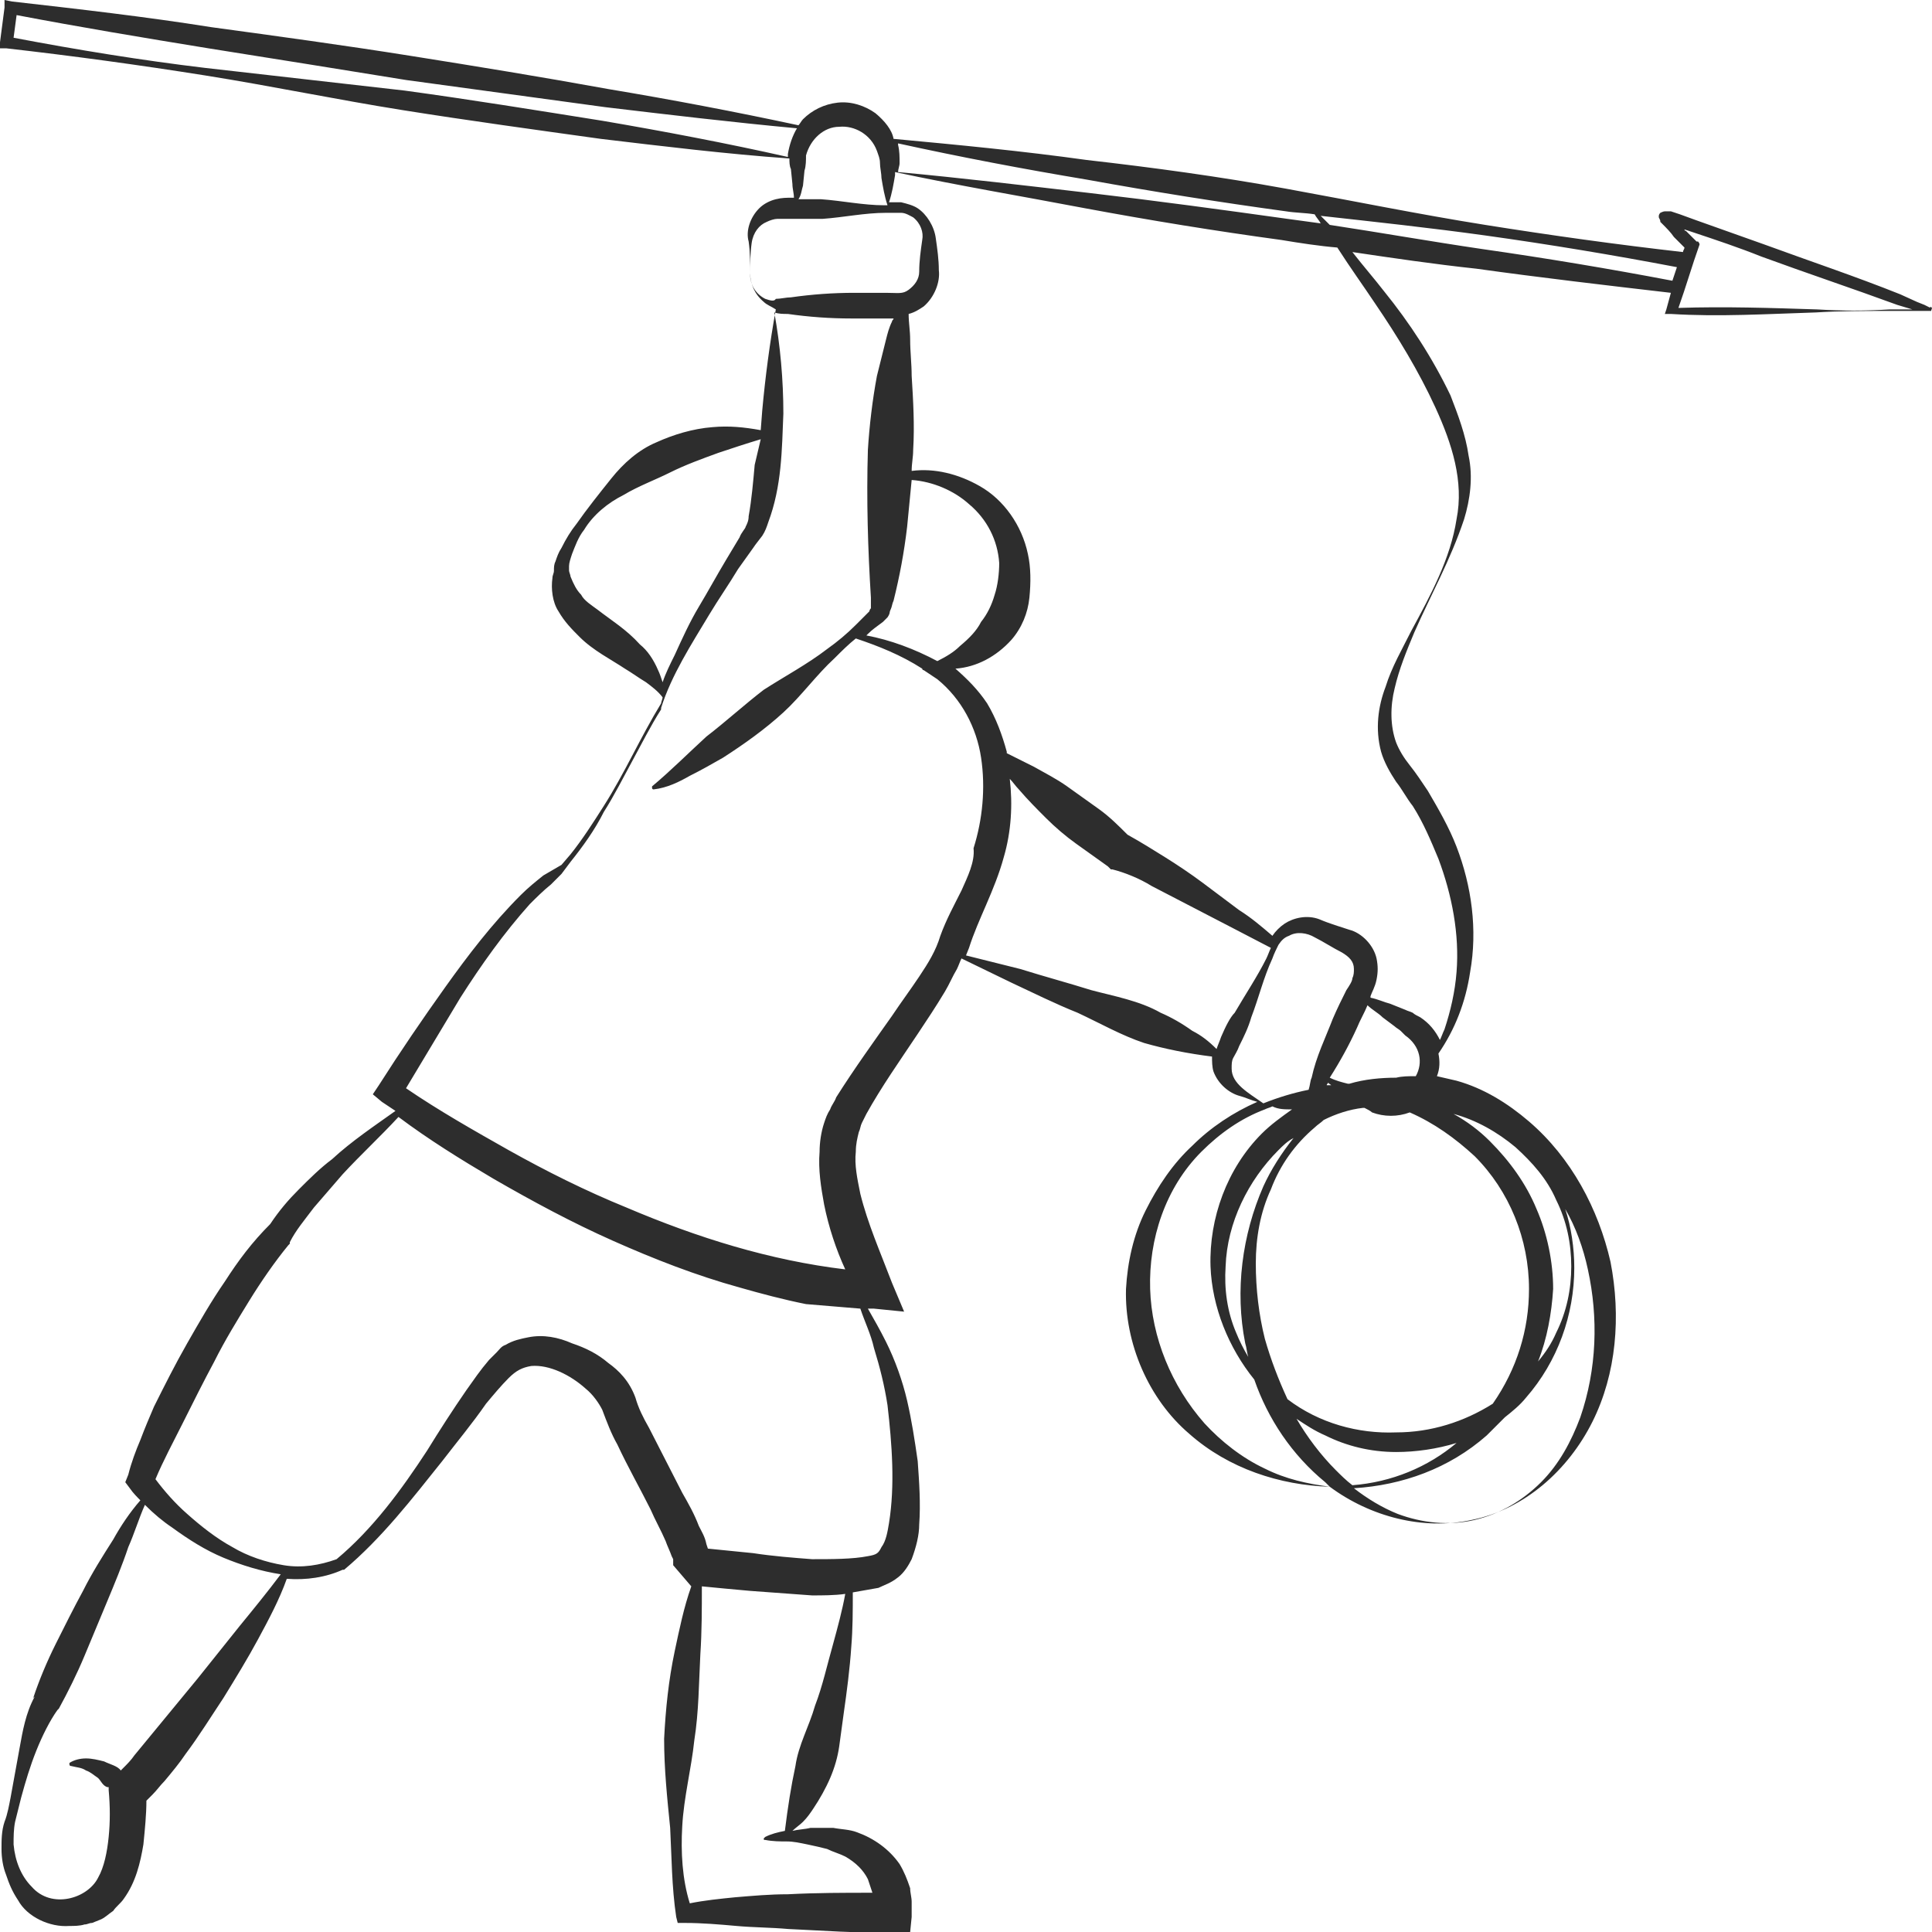 <?xml version="1.0" encoding="utf-8"?>
<!-- Generator: Adobe Illustrator 24.1.2, SVG Export Plug-In . SVG Version: 6.00 Build 0)  -->
<svg version="1.1" id="Layer_1" xmlns="http://www.w3.org/2000/svg" xmlns:xlink="http://www.w3.org/1999/xlink" x="0px" y="0px"
	 viewBox="0 0 128 128" style="enable-background:new 0 0 128 128;" xml:space="preserve">
<style type="text/css">
	.st0{fill:#2D2D2D;}
</style>
<path class="st0" d="M127.9,20.4L127.9,20.4l-0.4-0.2L127,20l-1.1-0.5c-3-1.2-6-2.2-9-3.3l-4.5-1.6l-1.1-0.4l-0.6-0.2l-0.2,0
	c0,0-0.1,0-0.1,0c0,0,0,0-0.1,0c-0.1,0-0.3,0.1-0.3,0.1c-0.1,0.1-0.1,0.2-0.1,0.2c0,0,0,0.1,0,0.1c0.1,0.2,0.1,0.2,0.1,0.3l0.1,0.1
	c0.3,0.3,0.6,0.6,0.8,0.9l0.4,0.4l0.2,0.2l0.1,0.1c0,0.1-0.1,0.2-0.1,0.3c-4.4-0.5-8.7-1.1-13.1-1.8c-4.4-0.7-8.8-1.6-13.2-2.4
	c-4.4-0.8-8.8-1.4-13.2-1.9c-4.3-0.6-8.5-1-12.8-1.4C59.1,8.6,58.6,8,58,7.5c-0.7-0.5-1.6-0.8-2.5-0.7c-0.9,0.1-1.7,0.5-2.3,1.1
	c-0.1,0.1-0.2,0.3-0.3,0.4c-4.2-0.9-8.4-1.7-12.6-2.4c-4.4-0.8-8.7-1.5-13.1-2.2C22.8,3,18.4,2.4,14,1.8C9.6,1.1,5.2,0.6,0.8,0.1
	L0.3,0l0,0.5L0,2.8l0,0.4l0.4,0c4.4,0.5,8.8,1.1,13.2,1.8c4.4,0.7,8.7,1.6,13.1,2.3c4.4,0.7,8.8,1.3,13.1,1.9
	c4.2,0.5,8.3,1,12.5,1.3c0,0.2,0,0.5,0.1,0.7l0.1,1c0,0.3,0.1,0.6,0.1,0.9c0,0-0.1,0-0.1,0c-0.4,0-0.7,0-1.1,0.1
	c-0.4,0.1-0.8,0.3-1.1,0.6c-0.6,0.6-0.9,1.5-0.7,2.2c0.1,0.7,0.1,1.4,0.1,2.1c0,0.7,0.3,1.4,0.9,1.9c0.2,0.2,0.5,0.3,0.8,0.5
	c-0.4,2.2-0.7,4.5-0.9,6.7l-0.1,1.3c-1.1-0.2-2.1-0.3-3.2-0.2c-1.3,0.1-2.6,0.5-3.7,1c-1.2,0.5-2.2,1.4-3,2.4c-0.8,1-1.6,2-2.3,3
	c-0.4,0.5-0.7,1-1,1.6c-0.2,0.3-0.3,0.6-0.4,0.9c-0.1,0.2-0.1,0.4-0.1,0.6c0,0.2-0.1,0.3-0.1,0.5c-0.1,0.7,0,1.6,0.4,2.2
	c0.4,0.7,0.9,1.2,1.4,1.7c0.9,0.9,2.1,1.5,3,2.1c0.5,0.3,0.9,0.6,1.4,0.9c0.4,0.3,0.8,0.6,1.1,1c0,0.1-0.1,0.3-0.1,0.4
	c-1.4,2.3-2.4,4.6-3.8,6.8c-0.7,1.1-1.4,2.2-2.2,3.2l-0.6,0.7L36,58c-0.5,0.4-1,0.8-1.5,1.3c-1.9,1.9-3.5,4-5,6.1
	c-1.5,2.1-3,4.3-4.4,6.5l-0.4,0.6l0.6,0.5c0.3,0.2,0.6,0.4,0.9,0.6c-1.4,1-2.9,2-4.2,3.2c-0.8,0.6-1.5,1.3-2.2,2
	c-0.7,0.7-1.3,1.4-1.9,2.3c-1.2,1.2-2.1,2.4-3,3.8c-0.9,1.3-1.7,2.7-2.5,4.1c-0.8,1.4-1.5,2.8-2.2,4.2c-0.3,0.7-0.6,1.4-0.9,2.2
	c-0.3,0.7-0.6,1.5-0.8,2.3l-0.2,0.5l0.3,0.4c0.2,0.3,0.5,0.6,0.7,0.8c-0.7,0.8-1.3,1.7-1.8,2.6c-0.7,1.1-1.4,2.2-2,3.4
	c-0.6,1.1-1.2,2.3-1.8,3.5c-0.6,1.2-1.1,2.4-1.5,3.6l0.1-0.1c-0.6,1.1-0.8,2.3-1,3.4l-0.6,3.3c-0.1,0.5-0.2,1.1-0.4,1.6
	c-0.2,0.6-0.2,1.2-0.2,1.8c0,0.6,0.1,1.2,0.3,1.7c0.2,0.6,0.4,1.1,0.8,1.7c0.6,1.1,2.1,1.8,3.4,1.7c0.3,0,0.7,0,1-0.1
	c0.2,0,0.3-0.1,0.5-0.1l0.5-0.2c0.3-0.1,0.6-0.4,0.9-0.6c0.2-0.3,0.5-0.5,0.7-0.8c0.8-1.1,1.1-2.4,1.3-3.6c0.1-1,0.2-2,0.2-2.9
	c0,0,0,0,0,0l0.4-0.4c0.3-0.3,0.5-0.6,0.8-0.9c0.5-0.6,1-1.2,1.4-1.8c0.9-1.2,1.7-2.5,2.5-3.7c0.8-1.3,1.6-2.6,2.3-3.9
	c0.7-1.3,1.4-2.6,1.9-4c1.3,0.1,2.6-0.1,3.7-0.6l0.1,0l0,0c2.5-2.1,4.5-4.7,6.5-7.2c1-1.3,2-2.5,2.9-3.8c0.5-0.6,1-1.2,1.5-1.7
	c0.5-0.5,0.9-0.7,1.5-0.8c1.2-0.1,2.6,0.6,3.6,1.5c0.5,0.4,0.9,1,1.1,1.4c0.3,0.8,0.6,1.6,1,2.3c0.7,1.5,1.5,2.9,2.2,4.3
	c0.3,0.7,0.7,1.4,1,2.1c0.1,0.3,0.3,0.7,0.4,1l0.1,0.2l0,0.2c0,0.2,0,0.2,0,0.2l1.2,1.4c-0.5,1.4-0.8,2.9-1.1,4.3
	c-0.4,1.9-0.6,3.8-0.7,5.8c0,2,0.2,3.9,0.4,5.9c0.1,1.9,0.1,3.9,0.4,5.9l0.1,0.4l0.5,0c1.1,0,2.3,0.1,3.4,0.2
	c1.1,0.1,2.3,0.1,3.4,0.2c2.3,0.1,4.6,0.3,6.9,0.2l1.2,0l0.1-1c0-0.4,0-0.6,0-1c0-0.3-0.1-0.6-0.1-0.9c-0.2-0.6-0.4-1.1-0.7-1.6
	c-0.7-1-1.7-1.7-2.8-2.1c-0.5-0.2-1.1-0.2-1.6-0.3c-0.5,0-1,0-1.5,0c-0.4,0.1-0.8,0.1-1.2,0.2c0.2-0.2,0.5-0.4,0.7-0.6
	c0.3-0.3,0.5-0.6,0.7-0.9c0.4-0.6,0.8-1.3,1.1-2c0.3-0.7,0.5-1.4,0.6-2.1l0.3-2.2c0.2-1.4,0.4-2.9,0.5-4.4c0.1-1.2,0.1-2.4,0.1-3.6
	c0.6-0.1,1.1-0.2,1.7-0.3c0.4-0.2,0.8-0.3,1.3-0.7c0.4-0.3,0.7-0.8,0.9-1.2c0.3-0.8,0.5-1.6,0.5-2.3c0.1-1.4,0-2.8-0.1-4.2
	c-0.2-1.4-0.4-2.7-0.7-4c-0.3-1.3-0.8-2.7-1.4-3.9c-0.4-0.8-0.8-1.5-1.2-2.2c0.1,0,0.3,0,0.4,0l2,0.2l-0.8-1.9
	c-0.8-2.1-1.6-3.9-2.1-5.9c-0.2-1-0.4-1.9-0.3-2.8c0-0.5,0.1-0.9,0.2-1.3c0.1-0.2,0.1-0.4,0.2-0.6c0.1-0.2,0.2-0.4,0.3-0.6
	c1-1.8,2.2-3.5,3.4-5.3c0.6-0.9,1.2-1.8,1.8-2.8c0.3-0.5,0.5-1,0.8-1.5c0.1-0.2,0.2-0.5,0.3-0.7l3.3,1.6c1.5,0.7,2.9,1.4,4.4,2
	c1.5,0.7,2.9,1.5,4.4,2c1.4,0.4,2.9,0.7,4.5,0.9c0,0.3,0,0.7,0.1,1c0.3,0.8,1,1.4,1.7,1.6c0.4,0.1,0.8,0.3,1.2,0.4
	c-1.6,0.7-3.1,1.7-4.3,2.9c-1.3,1.2-2.3,2.7-3.1,4.3c-0.8,1.6-1.2,3.4-1.3,5.2c-0.1,3.6,1.5,7.3,4.2,9.6c2.6,2.3,6,3.4,9.3,3.5
	c2.7,2,6.2,2.9,9.4,2.2c3.5-0.7,6.4-3.3,8-6.5c1.6-3.2,1.9-7,1.2-10.6c-0.8-3.5-2.6-6.9-5.4-9.3c-1.4-1.2-3-2.2-4.8-2.7
	c-0.4-0.1-0.9-0.2-1.3-0.3c0.2-0.5,0.2-1,0.1-1.5c1.1-1.6,1.8-3.4,2.1-5.4c0.5-2.8,0.1-5.7-0.9-8.3c-0.5-1.3-1.2-2.5-1.9-3.7
	c-0.4-0.6-0.8-1.2-1.2-1.7c-0.4-0.5-0.7-1-0.9-1.5c-0.4-1.1-0.4-2.4-0.1-3.6c0.3-1.3,0.8-2.5,1.3-3.7c1.1-2.5,2.4-4.8,3.3-7.5
	c0.4-1.3,0.6-2.8,0.3-4.2c-0.2-1.4-0.7-2.7-1.2-4c-1.2-2.5-2.7-4.8-4.4-6.9c-0.7-0.9-1.4-1.7-2.1-2.6c2.7,0.4,5.4,0.8,8.2,1.1
	c4.3,0.6,8.6,1.1,12.9,1.6c-0.1,0.4-0.2,0.7-0.3,1.1l0,0l-0.1,0.3l0.4,0c3.2,0.2,6.4,0,9.6-0.1c1.6-0.1,3.2-0.1,4.8-0.1
	c0.8,0,1.6,0,2.4,0l0.2,0l0.1,0c0,0,0,0,0.1,0c0-0.1,0,0.2,0.1-0.2C127.8,20.2,127.9,20.5,127.9,20.4z M72,11.9
	c4.4,0.8,8.8,1.5,13.2,2.1c0.6,0.1,1.3,0.1,1.9,0.2c0.1,0.2,0.3,0.4,0.4,0.6c-0.7-0.1-1.5-0.2-2.2-0.3c-4.3-0.6-8.7-1.2-13-1.7
	c-4.3-0.5-8.5-1-12.8-1.4c0-0.2,0.1-0.4,0.1-0.6c0-0.4,0-0.8-0.1-1.2c0,0,0,0,0-0.1C63.6,10.4,67.8,11.2,72,11.9z M53.2,12.3l0.1-1
	c0.1-0.3,0.1-0.7,0.1-1c0.3-1.1,1.2-1.9,2.2-1.9c1-0.1,2.1,0.5,2.5,1.6c0.1,0.3,0.2,0.5,0.2,0.8c0,0.3,0.1,0.7,0.1,1
	c0.1,0.6,0.2,1.2,0.4,1.8c-0.1,0-0.1,0-0.2,0c-1.4,0-2.8-0.3-4.2-0.4c-0.5,0-1,0-1.5,0C53.1,12.9,53.1,12.6,53.2,12.3z M52.2,10.2
	c0,0.1,0,0.1,0,0.2C48.2,9.5,44,8.7,39.9,8c-4.4-0.7-8.7-1.4-13.1-2c-4.4-0.5-8.8-1-13.2-1.5C9.4,4,5.1,3.3,0.9,2.5l0.2-1.5
	c4.2,0.8,8.4,1.5,12.7,2.2c4.4,0.7,8.8,1.4,13.1,2.1c4.4,0.6,8.8,1.2,13.2,1.8c4.2,0.5,8.4,1,12.7,1.4C52.5,9,52.3,9.6,52.2,10.2z
	 M50.7,19.8c-0.6-0.3-1-0.9-1-1.6c0-0.7,0-1.4,0.1-2.1c0.1-0.7,0.5-1.2,1-1.4c0.2-0.1,0.5-0.2,0.7-0.2c0.2,0,0.6,0,0.9,0
	c0.7,0,1.4,0,2.1,0c1.4-0.1,2.8-0.4,4.2-0.4c0.3,0,0.7,0,1,0c0.3,0,0.6,0.2,0.8,0.3c0.5,0.4,0.7,1,0.6,1.5c-0.1,0.7-0.2,1.4-0.2,2.1
	c0,0.5-0.3,0.9-0.7,1.2c-0.4,0.3-0.7,0.2-1.5,0.2c-0.7,0-1.4,0-2.1,0c-1.4,0-2.8,0.1-4.2,0.3c-0.3,0-0.7,0.1-1,0.1
	C51.3,20,51,19.9,50.7,19.8z M42.4,42.7c-0.9-1-1.9-1.6-2.8-2.3c-0.4-0.3-0.9-0.6-1.1-1c-0.3-0.3-0.5-0.7-0.7-1.2
	c0-0.1-0.1-0.3-0.1-0.4c0-0.2,0-0.2,0-0.3c0-0.2,0.1-0.5,0.2-0.8c0.2-0.5,0.4-1.1,0.8-1.6c0.6-1,1.6-1.8,2.6-2.3
	c1-0.6,2.1-1,3.1-1.5c1-0.5,2.1-0.9,3.2-1.3c0.9-0.3,1.8-0.6,2.8-0.9L50,30.8c-0.1,1.1-0.2,2.3-0.4,3.4c0,0.3-0.1,0.5-0.2,0.7
	c0,0.1-0.3,0.4-0.4,0.7l-0.9,1.5c-0.6,1-1.2,2.1-1.8,3.1c-0.6,1-1.1,2.1-1.6,3.2c-0.3,0.6-0.6,1.2-0.8,1.8c-0.1-0.3-0.2-0.6-0.3-0.8
	C43.3,43.7,42.9,43.1,42.4,42.7z M15.9,107.7l-2.8,3.5l-2.8,3.4l-1.4,1.7c-0.2,0.3-0.5,0.6-0.7,0.8L8,117.3
	c-0.2-0.3-0.7-0.4-1.1-0.6c-0.4-0.1-0.8-0.2-1.2-0.2c-0.4,0-0.8,0.1-1.1,0.3c0,0,0,0,0,0.1c0,0,0,0.1,0.1,0.1c0.4,0.1,0.7,0.1,1,0.3
	c0.3,0.1,0.5,0.3,0.8,0.5c0.2,0.2,0.3,0.5,0.6,0.6c0,0,0.1,0,0.1,0l0,0.2c0.1,1.1,0.1,2.1,0,3.1c-0.1,1-0.3,2-0.7,2.7
	c-0.7,1.4-3.1,2.1-4.4,0.6c-0.7-0.7-1.1-1.7-1.2-2.8c0-0.5,0-1,0.1-1.5l0.4-1.6c0.3-1.1,0.6-2.1,1-3.1c0.4-1,0.9-2,1.4-2.7l0.1-0.1
	c0.6-1.1,1.2-2.3,1.7-3.5c0.5-1.2,1-2.4,1.5-3.6c0.5-1.2,1-2.4,1.4-3.6c0.4-0.9,0.7-1.9,1.1-2.8c0.6,0.6,1.2,1.1,1.8,1.5
	c1.1,0.8,2.2,1.5,3.4,2c1.2,0.5,2.5,0.9,3.8,1.1C17.7,105.5,16.8,106.6,15.9,107.7z M55.2,108.9c-0.4,1.4-0.7,2.8-1.2,4.1
	c-0.4,1.4-1.1,2.6-1.3,4c-0.3,1.4-0.5,2.7-0.7,4.3c0,0,0,0,0,0c-0.5,0.1-0.9,0.2-1.3,0.4c0,0-0.1,0.1-0.1,0.1c0,0.1,0,0.1,0.1,0.1
	l0,0c0.5,0.1,1,0.1,1.4,0.1c0.5,0,0.9,0.1,1.4,0.2c0.5,0.1,0.9,0.2,1.3,0.3c0.4,0.2,0.8,0.3,1.2,0.5c0.7,0.4,1.2,0.9,1.5,1.5
	c0.1,0.3,0.2,0.6,0.3,0.9c-1.9,0-3.7,0-5.6,0.1c-1.2,0-2.3,0.1-3.5,0.2c-1,0.1-2,0.2-3,0.4c-0.5-1.6-0.6-3.4-0.5-5.1
	c0.1-1.9,0.6-3.8,0.8-5.7c0.3-1.9,0.3-3.8,0.4-5.7c0.1-1.5,0.1-3,0.1-4.5c1,0.1,2.1,0.2,3.2,0.3c1.4,0.1,2.7,0.2,4.1,0.3
	c0.7,0,1.5,0,2.2-0.1C55.8,106.7,55.5,107.8,55.2,108.9z M57,86.7c0.3,0.9,0.7,1.7,0.9,2.6c0.4,1.3,0.7,2.5,0.9,3.8
	c0.3,2.6,0.5,5.3,0.1,7.8c-0.1,0.6-0.2,1.2-0.5,1.6c-0.2,0.4-0.3,0.5-0.9,0.6c-1,0.2-2.4,0.2-3.7,0.2c-1.3-0.1-2.6-0.2-3.9-0.4
	c-1-0.1-2-0.2-3-0.3l0,0l-0.1-0.3c-0.1-0.5-0.3-0.8-0.5-1.2c-0.3-0.8-0.7-1.5-1.1-2.2L43,94.6c-0.4-0.7-0.7-1.3-0.9-2
	c-0.4-1.1-1.1-1.8-1.8-2.3c-0.7-0.6-1.5-1-2.4-1.3C37,88.6,36,88.4,35,88.6c-0.5,0.1-1,0.2-1.5,0.5c-0.3,0.1-0.4,0.3-0.6,0.5
	c-0.2,0.2-0.3,0.3-0.5,0.5c-0.6,0.7-1,1.3-1.5,2c-0.9,1.3-1.8,2.7-2.6,4c-1.7,2.6-3.6,5.2-6,7.2c-1.1,0.4-2.3,0.6-3.5,0.4
	c-1.2-0.2-2.4-0.6-3.4-1.2c-1.1-0.6-2.1-1.4-3-2.2c-0.8-0.7-1.5-1.5-2.1-2.3c0.5-1.2,1.2-2.5,1.8-3.7c0.7-1.4,1.4-2.8,2.1-4.1
	c0.7-1.4,1.5-2.7,2.3-4c0.8-1.3,1.7-2.6,2.6-3.7l0.1-0.1l0-0.1c0.4-0.8,1-1.5,1.6-2.3c0.6-0.7,1.3-1.5,1.9-2.2
	c1.2-1.3,2.5-2.5,3.7-3.8c2,1.5,4.1,2.8,6.3,4.1c2.6,1.5,5.2,2.9,7.9,4.1c2.7,1.2,5.5,2.3,8.4,3.1c1.4,0.4,2.9,0.8,4.4,1.1
	C54.6,86.5,55.8,86.6,57,86.7z M63.7,59c-0.5,1-1,1.9-1.4,3c-0.3,1-0.8,1.8-1.4,2.7c-0.6,0.9-1.2,1.7-1.8,2.6
	c-1.2,1.7-2.5,3.5-3.7,5.4c-0.1,0.3-0.3,0.5-0.4,0.8c-0.2,0.3-0.3,0.6-0.4,0.9c-0.2,0.6-0.3,1.3-0.3,1.9c-0.1,1.2,0.1,2.4,0.3,3.5
	c0.3,1.5,0.8,3,1.4,4.3c-5-0.6-9.8-2.1-14.5-4.1c-2.7-1.1-5.3-2.4-7.8-3.8c-2.3-1.3-4.6-2.6-6.8-4.1c1.2-2,2.4-4,3.6-6
	c1.4-2.2,2.9-4.3,4.6-6.2c0.4-0.4,0.9-0.9,1.4-1.3l0.7-0.7l0.6-0.8c0.8-1,1.6-2.1,2.2-3.3c0.7-1.1,1.3-2.3,1.9-3.4
	c0.6-1.1,1.2-2.3,1.9-3.4l0,0l0-0.1c0.7-2.2,2-4.2,3.2-6.2c0.6-1,1.3-2,1.9-3l1-1.4c0.2-0.3,0.3-0.4,0.6-0.8
	c0.2-0.3,0.3-0.6,0.4-0.9c0.9-2.4,0.9-4.8,1-7.2c0-2.2-0.2-4.5-0.6-6.7c0.3,0.1,0.6,0.1,0.9,0.1c1.4,0.2,2.8,0.3,4.2,0.3
	c0.7,0,1.4,0,2.1,0c0.2,0,0.5,0,0.7,0c0,0.1-0.1,0.1-0.1,0.2c-0.2,0.4-0.3,0.8-0.4,1.2c-0.2,0.8-0.4,1.6-0.6,2.4
	c-0.3,1.6-0.5,3.3-0.6,4.9c-0.1,3.3,0,6.6,0.2,9.8c0,0.2,0,0.4,0,0.6c0,0.1,0,0.2,0,0.1c0,0-0.1,0.1-0.1,0.2
	c-0.3,0.3-0.6,0.6-0.9,0.9c-0.6,0.6-1.2,1.1-1.9,1.6c-1.3,1-2.8,1.8-4.2,2.7c-1.3,1-2.5,2.1-3.8,3.1c-1.2,1.1-2.4,2.3-3.6,3.3l0,0
	c0,0,0,0.1,0,0.1c0,0.1,0.1,0.1,0.1,0.1c0.9-0.1,1.7-0.5,2.4-0.9c0.8-0.4,1.5-0.8,2.2-1.2c1.4-0.9,2.8-1.9,4-3
	c1.2-1.1,2.2-2.5,3.4-3.6c0.5-0.5,0.9-0.9,1.4-1.3c1.5,0.5,3,1.1,4.4,2c0,0,0,0.1,0.1,0.1c0,0,0,0,0,0c0.3,0.2,0.6,0.4,0.9,0.6
	c1.6,1.3,2.6,3.2,2.9,5.2c0.3,2,0.1,4.1-0.5,6C64.6,57.1,64.1,58.1,63.7,59z M60.1,34.9c0.1-1,0.2-2.1,0.3-3.1
	c1.4,0.1,2.8,0.7,3.8,1.6c1.2,1,1.9,2.4,2,3.9c0,0.7-0.1,1.5-0.3,2.1c-0.2,0.7-0.5,1.3-0.9,1.8c-0.3,0.6-0.8,1.1-1.4,1.6
	c-0.4,0.4-0.9,0.7-1.5,1c-1.5-0.8-3.1-1.4-4.7-1.7c0,0,0.1-0.1,0.1-0.1c0.3-0.3,0.6-0.5,1-0.8c0.1-0.1,0.1-0.1,0.3-0.3
	c0.2-0.3,0.1-0.3,0.2-0.5c0.1-0.2,0.1-0.4,0.2-0.6C59.6,38.2,59.9,36.6,60.1,34.9z M80.9,68.7c-0.1,0.3-0.2,0.5-0.3,0.8
	c-0.5-0.5-1-0.9-1.6-1.2c-0.7-0.5-1.4-0.9-2.1-1.2c-1.4-0.8-3.1-1.1-4.6-1.5c-1.6-0.5-3.1-0.9-4.7-1.4c-1.2-0.3-2.4-0.6-3.6-0.9
	l0.2-0.5c0.6-1.9,1.7-3.8,2.3-6c0.5-1.7,0.6-3.5,0.4-5.2c0.2,0.2,0.4,0.5,0.6,0.7c0.6,0.7,1.2,1.3,1.8,1.9c0.6,0.6,1.3,1.2,2,1.7
	c0.7,0.5,1.4,1,2.1,1.5l0.2,0.2l0.1,0c0.8,0.2,1.8,0.6,2.6,1.1l2.7,1.4l2.7,1.4l2.5,1.3c-0.1,0.2-0.2,0.5-0.3,0.7
	c-0.6,1.2-1.4,2.4-2.1,3.6C81.5,67.4,81.2,68,80.9,68.7z M81.6,70.8c0-0.3,0-0.5,0.1-0.7c0.1-0.2,0.3-0.5,0.4-0.8
	c0.3-0.6,0.6-1.2,0.8-1.9c0.5-1.3,0.8-2.6,1.4-3.9c0.1-0.3,0.3-0.7,0.4-0.9c0.2-0.3,0.4-0.5,0.7-0.6c0.5-0.3,1.2-0.2,1.7,0.1
	c0.6,0.3,1.2,0.7,1.8,1c0.5,0.3,0.8,0.6,0.8,1.1c0,0.2,0,0.4-0.1,0.6c0,0.2-0.2,0.5-0.4,0.8c-0.3,0.6-0.6,1.2-0.9,1.9
	c-0.5,1.3-1.1,2.5-1.4,3.9c-0.1,0.2-0.1,0.5-0.2,0.8c-1,0.2-2,0.5-3,0.9C82.7,72.4,81.6,71.8,81.6,70.8z M93.8,71.3
	C93.8,71.3,93.8,71.3,93.8,71.3c-0.5,0-0.9,0-1.3,0.1c0,0,0,0,0,0c-1,0-2.1,0.1-3.1,0.4c0,0-0.1,0-0.1,0c-0.4-0.1-0.8-0.2-1.2-0.4
	c0.7-1.1,1.3-2.2,1.8-3.3c0.2-0.5,0.5-1,0.7-1.5c0.3,0.3,0.7,0.5,1,0.8l0.8,0.6c0.1,0.1,0.3,0.2,0.4,0.3c0.1,0.1,0.2,0.2,0.3,0.3
	C94.1,69.3,94.3,70.4,93.8,71.3z M82.5,89c0.1,0.3,0.1,0.6,0.2,0.9c-0.3-0.5-0.6-1.1-0.8-1.6c-0.6-1.4-0.8-2.9-0.7-4.4
	c0.1-2.9,1.5-5.7,3.5-7.7c0.3-0.3,0.6-0.6,1-0.8c-0.8,1-1.5,2.1-2,3.2C82.3,81.8,81.8,85.5,82.5,89z M88.2,71.9c-0.1,0-0.2,0-0.3,0
	c0-0.1,0.1-0.1,0.1-0.2C88,71.8,88.1,71.8,88.2,71.9z M83.8,97.3c-1.5-0.7-2.9-1.8-4-3c-2.2-2.5-3.5-5.7-3.6-8.9
	c-0.1-3.3,1-6.7,3.4-9.1c1.2-1.2,2.6-2.2,4.2-2.8c0.2-0.1,0.3-0.1,0.5-0.2c0,0,0,0,0,0c0.4,0.2,0.8,0.2,1.3,0.2
	c-0.7,0.5-1.4,1-2,1.6c-2.3,2.3-3.5,5.6-3.4,8.8c0.1,2.7,1.2,5.4,2.9,7.5c0.9,2.6,2.5,5,4.7,6.8c0.1,0.1,0.2,0.2,0.3,0.3
	C86.6,98.3,85.2,98,83.8,97.3z M88.5,97.4c-1-1-1.9-2.2-2.6-3.4c0.6,0.4,1.2,0.8,1.9,1.1c1.4,0.7,3,1.1,4.7,1.1c1.3,0,2.7-0.2,4-0.6
	c-1.9,1.6-4.3,2.6-6.9,2.8C89.2,98.1,88.8,97.7,88.5,97.4z M105.2,84.1c0.7,3.2,0.6,6.6-0.5,9.8c-0.6,1.6-1.4,3.1-2.6,4.3
	c-1.2,1.2-2.7,2.1-4.4,2.5c-1.7,0.4-3.5,0.2-5.1-0.4c-1-0.4-2-1-2.9-1.7c3.2-0.2,6.3-1.3,8.8-3.5c0.4-0.4,0.8-0.8,1.2-1.2
	c0.5-0.4,1-0.8,1.4-1.3c2.1-2.4,3.2-5.5,3.2-8.6c0-1.3-0.2-2.7-0.6-3.9C104.4,81.3,104.9,82.7,105.2,84.1z M100.4,76
	c1.1,1,2.1,2.1,2.7,3.5c0.7,1.4,1,2.9,1,4.4c0,1.5-0.3,3-1,4.4c-0.3,0.7-0.7,1.3-1.2,1.9c0.6-1.5,0.9-3.2,1-4.8
	c0-1.8-0.4-3.7-1.1-5.3c-0.7-1.7-1.8-3.2-3.1-4.5c-0.7-0.7-1.5-1.3-2.4-1.8C97.8,74.2,99.2,75,100.4,76z M97.7,76.6
	c2.3,2.3,3.6,5.5,3.6,8.8c0,2.7-0.8,5.3-2.4,7.6c-1.9,1.2-4.1,1.9-6.4,1.9c-2.5,0.1-5.1-0.6-7.2-2.2c-0.6-1.3-1.1-2.6-1.5-4
	c-0.4-1.6-0.6-3.3-0.6-5c0-1.7,0.3-3.4,1-4.9c0.6-1.6,1.6-3,2.9-4.1c0.2-0.2,0.4-0.3,0.6-0.5c0.8-0.4,1.7-0.7,2.6-0.8c0,0,0,0,0.1,0
	c0.2,0.1,0.4,0.2,0.5,0.3c0.8,0.3,1.7,0.3,2.5,0c0,0,0,0,0,0C95,74.4,96.4,75.4,97.7,76.6z M91.1,20.1c1.5,2.2,2.9,4.5,4,6.9
	c1.1,2.4,1.9,4.9,1.4,7.4c-0.4,2.6-1.7,5-3,7.4c-0.6,1.2-1.3,2.4-1.7,3.7c-0.5,1.3-0.7,2.8-0.3,4.3c0.2,0.7,0.6,1.4,1,2
	c0.4,0.5,0.7,1.1,1.1,1.6c0.7,1.1,1.2,2.3,1.7,3.5c0.9,2.4,1.4,5,1.2,7.5c-0.1,1.3-0.4,2.6-0.8,3.8c-0.1,0.2-0.2,0.5-0.3,0.7
	c-0.3-0.6-0.7-1.1-1.3-1.5c-0.2-0.1-0.4-0.2-0.5-0.3c-0.2-0.1-0.3-0.1-0.5-0.2l-1-0.4c-0.4-0.1-0.8-0.3-1.3-0.4c0,0,0-0.1,0-0.1
	c0.1-0.3,0.3-0.6,0.4-1.1c0.1-0.5,0.1-0.9,0-1.4c-0.2-0.9-1-1.7-1.8-1.9c-0.6-0.2-1.3-0.4-2-0.7c-0.8-0.3-1.7-0.1-2.3,0.3
	c-0.3,0.2-0.6,0.5-0.8,0.8c0,0,0,0,0,0c-0.7-0.6-1.4-1.2-2.2-1.7c-0.8-0.6-1.6-1.2-2.4-1.8c-0.8-0.6-1.7-1.2-2.5-1.7
	c-0.8-0.5-1.6-1-2.5-1.5c-0.6-0.6-1.2-1.2-1.9-1.7c-0.7-0.5-1.4-1-2.1-1.5c-0.7-0.5-1.5-0.9-2.2-1.3c-0.6-0.3-1.2-0.6-1.8-0.9
	c0,0,0-0.1,0-0.1c-0.3-1.1-0.7-2.2-1.3-3.2c-0.6-0.9-1.3-1.6-2.1-2.3c1.4-0.1,2.7-0.8,3.7-1.9c0.7-0.8,1.1-1.8,1.2-2.8
	c0.1-1,0.1-2-0.1-2.9c-0.4-1.9-1.6-3.6-3.2-4.5c-1.4-0.8-3-1.2-4.5-1c0-0.5,0.1-0.9,0.1-1.4c0.1-1.6,0-3.3-0.1-4.9
	c0-0.8-0.1-1.6-0.1-2.4c0-0.6-0.1-1.1-0.1-1.7c0.4-0.1,0.7-0.3,1-0.5c0.7-0.6,1.1-1.6,1-2.4c0-0.7-0.1-1.4-0.2-2.1
	c-0.1-0.8-0.6-1.6-1.2-2c-0.3-0.2-0.7-0.3-1.1-0.4c-0.3,0-0.5,0-0.8,0c0.2-0.6,0.3-1.2,0.4-1.8c0-0.1,0-0.1,0-0.2
	c4.2,0.9,8.4,1.6,12.6,2.4c4.3,0.8,8.6,1.5,13,2.1c1.2,0.2,2.5,0.4,3.7,0.5C89.5,17.8,90.3,18.9,91.1,20.1z M110.8,18.6
	c-4.2-0.8-8.4-1.5-12.6-2.1c-3.4-0.5-6.8-1.1-10.1-1.6c-0.2-0.2-0.4-0.4-0.6-0.6c3.6,0.4,7.3,0.8,10.9,1.3c4.3,0.6,8.5,1.3,12.7,2.1
	L110.8,18.6z M125.2,20.5c-1.6,0.1-3.2,0.1-4.8,0c-3.1-0.1-6.1-0.2-9.2-0.1c0.5-1.4,0.9-2.8,1.4-4.2c0-0.1-0.1-0.2-0.1-0.2l0,0l0,0
	l0,0l-0.1,0l-0.1-0.1l-0.2-0.2l-0.4-0.4c0,0-0.1,0-0.1-0.1l0.6,0.2c1.5,0.5,3,1,4.5,1.6c3,1.1,6,2.1,9,3.2l1,0.3
	C126.1,20.5,125.7,20.5,125.2,20.5z"/>
</svg>
